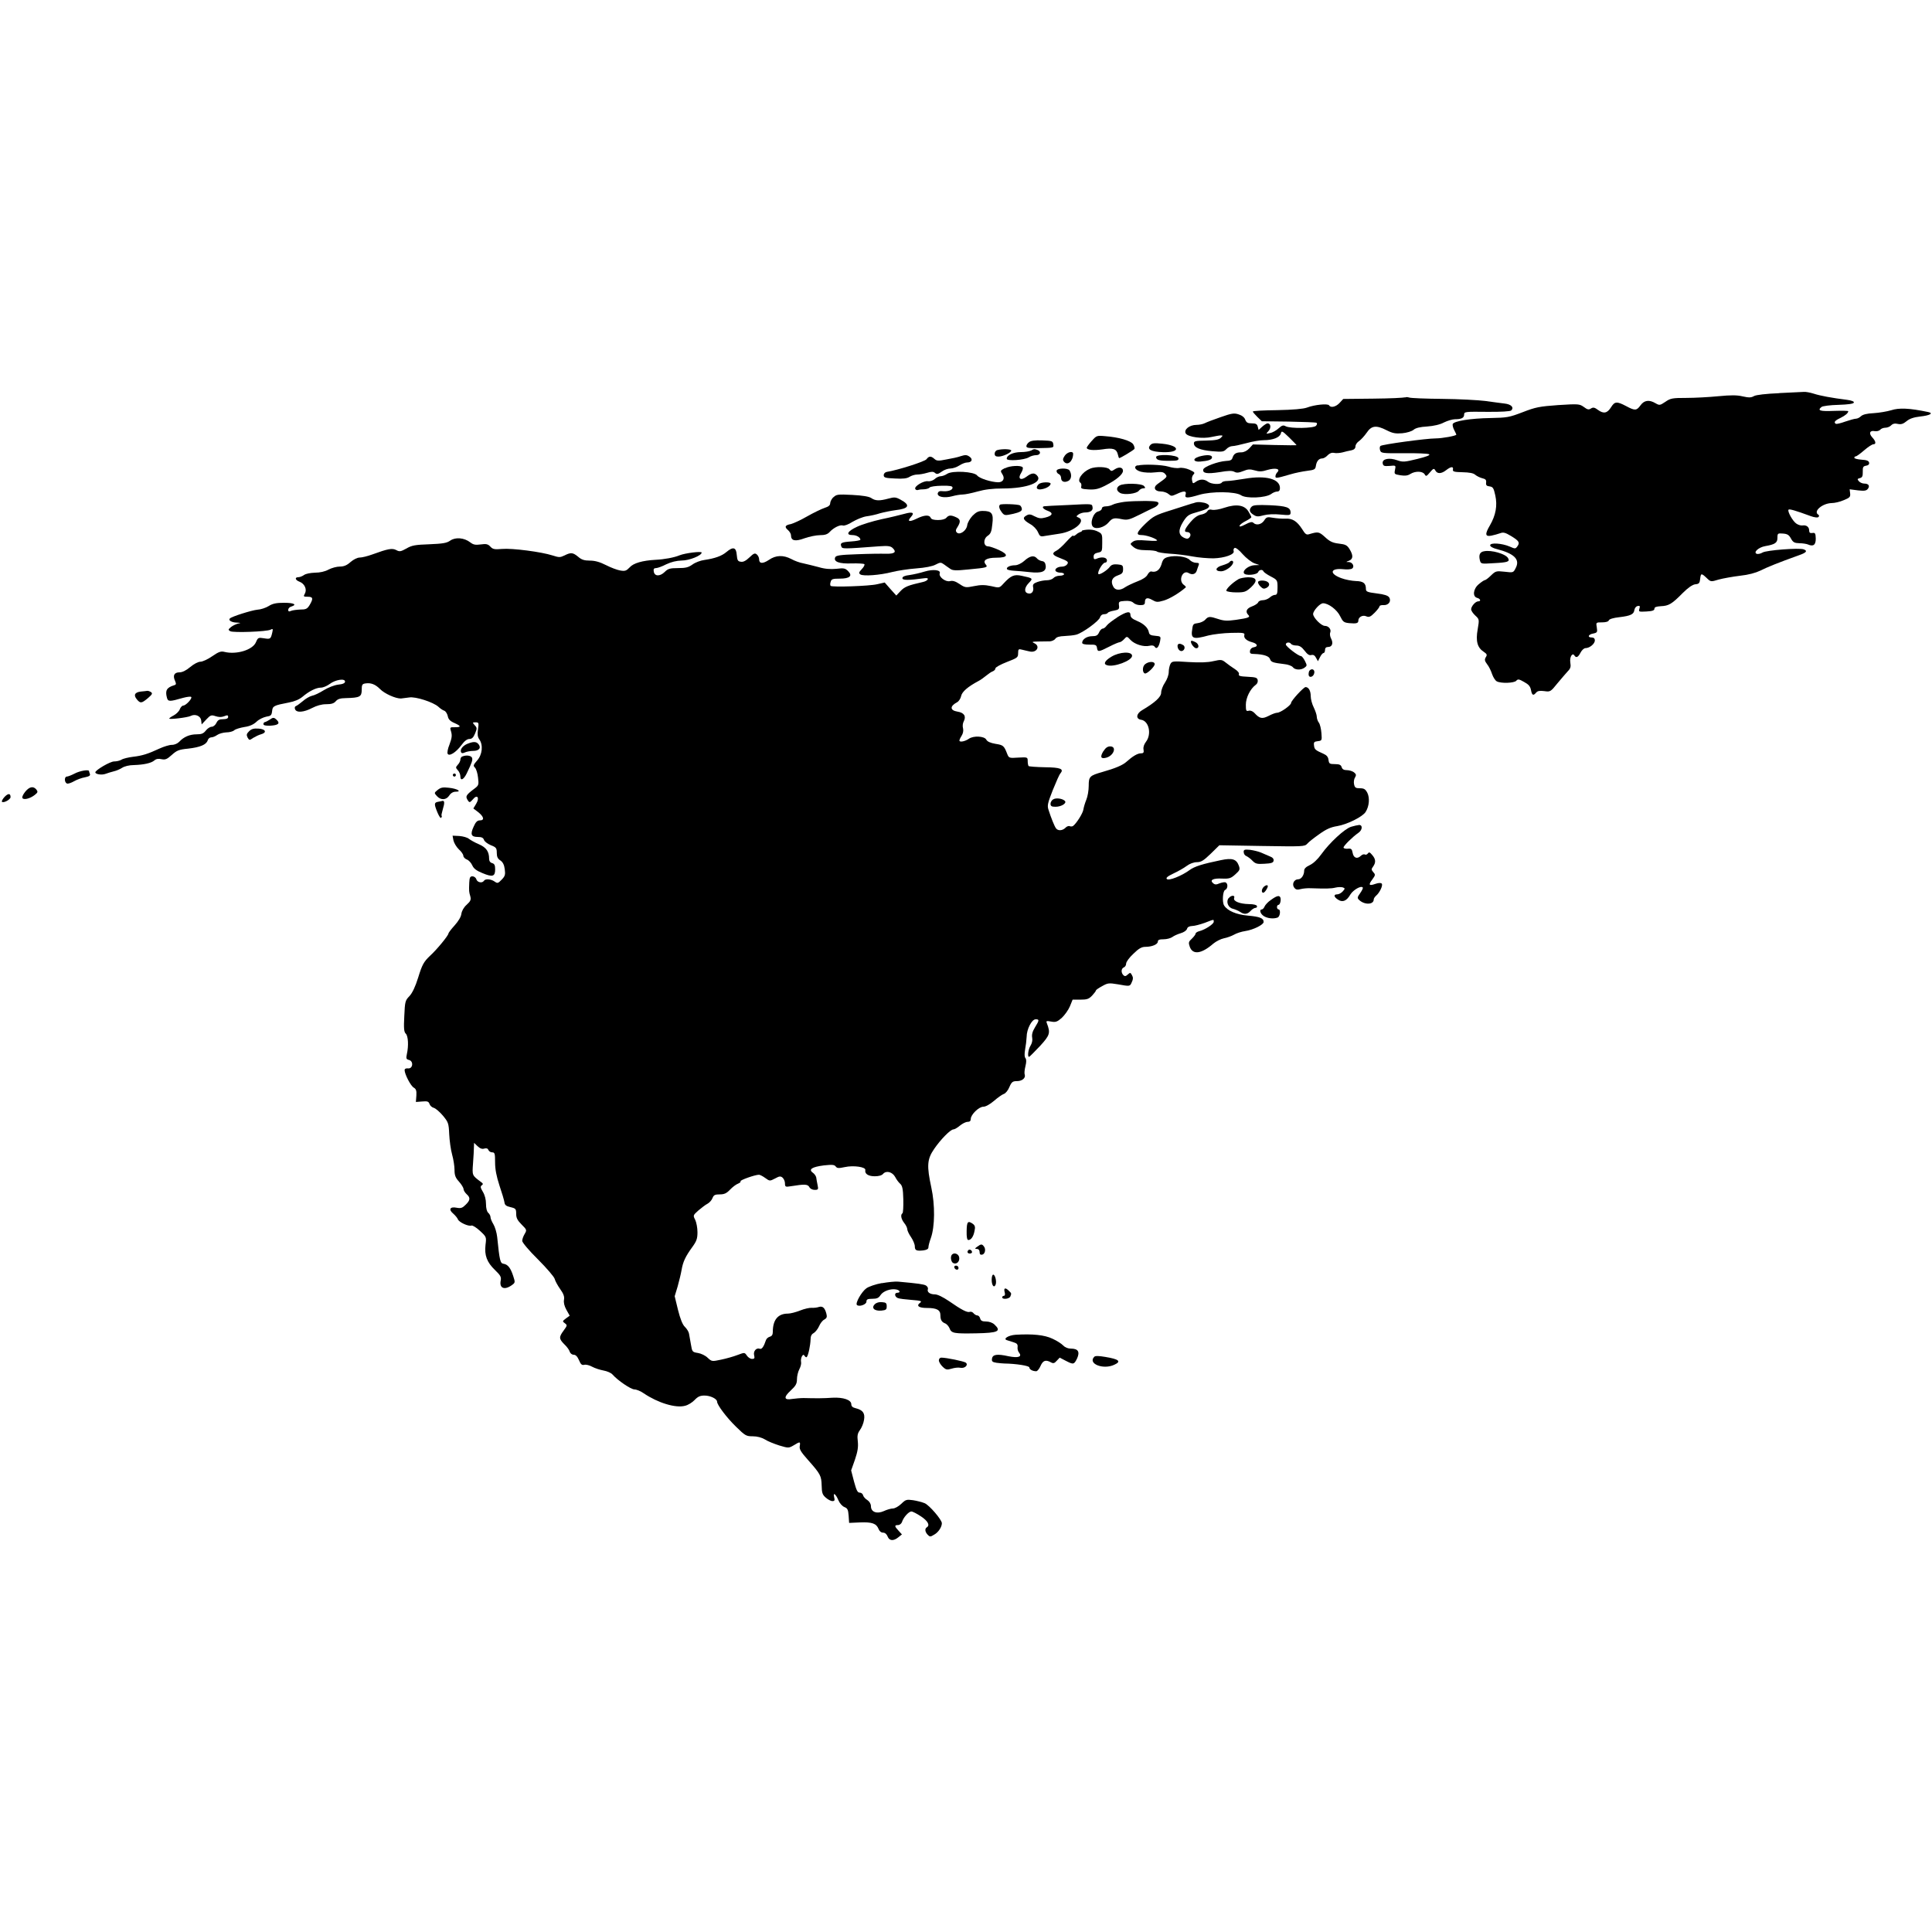 <!-- Generated by IcoMoon.io -->
<svg version="1.1" xmlns="http://www.w3.org/2000/svg" width="24" height="24" viewBox="0 0 24 24">
<path d="M22.106 4.884c-0.169 0.007-0.289 0.021-0.317 0.036-0.036 0.021-0.064 0.021-0.141 0.004-0.071-0.017-0.146-0.017-0.302-0.002-0.112 0.011-0.293 0.021-0.398 0.021-0.172 0-0.197 0.004-0.261 0.049-0.067 0.045-0.073 0.045-0.122 0.017-0.079-0.047-0.141-0.037-0.186 0.026-0.049 0.067-0.068 0.069-0.18 0.009-0.114-0.060-0.141-0.058-0.186 0.015-0.047 0.075-0.092 0.084-0.161 0.034-0.043-0.032-0.060-0.036-0.088-0.019-0.028 0.019-0.045 0.015-0.090-0.019-0.053-0.037-0.064-0.039-0.317-0.023-0.234 0.017-0.281 0.026-0.441 0.088-0.167 0.064-0.193 0.069-0.403 0.073-0.244 0.004-0.452 0.037-0.467 0.075-0.004 0.013 0.004 0.047 0.019 0.075s0.026 0.053 0.026 0.056c0 0.015-0.178 0.047-0.255 0.047-0.118 0-0.669 0.075-0.688 0.094-0.009 0.008-0.011 0.032-0.004 0.053 0.011 0.037 0.024 0.039 0.298 0.037 0.156-0.002 0.296 0.004 0.311 0.013 0.017 0.011-0.032 0.030-0.146 0.058-0.158 0.039-0.18 0.041-0.249 0.017-0.099-0.036-0.189-0.019-0.182 0.036 0.006 0.034 0.017 0.039 0.084 0.034 0.081-0.008 0.081-0.008 0.069 0.049-0.011 0.053-0.008 0.054 0.068 0.067 0.058 0.009 0.092 0.004 0.124-0.017 0.060-0.037 0.15-0.036 0.176 0.004 0.017 0.030 0.023 0.028 0.066-0.023s0.051-0.053 0.067-0.024c0.024 0.045 0.075 0.043 0.135-0.004 0.058-0.045 0.092-0.049 0.084-0.008-0.006 0.026 0.015 0.032 0.118 0.034 0.086 0.002 0.137 0.011 0.159 0.032 0.021 0.017 0.060 0.036 0.088 0.043 0.041 0.009 0.051 0.022 0.047 0.054s0.006 0.043 0.043 0.047c0.041 0.006 0.051 0.019 0.071 0.112 0.028 0.126 0.006 0.246-0.066 0.371-0.066 0.111-0.060 0.144 0.017 0.129 0.032-0.006 0.083-0.021 0.109-0.030 0.039-0.015 0.064-0.009 0.135 0.034 0.099 0.060 0.114 0.082 0.079 0.129-0.023 0.032-0.028 0.032-0.096 0.002-0.096-0.041-0.242-0.051-0.242-0.015 0 0.015 0.036 0.036 0.084 0.047 0.217 0.056 0.289 0.129 0.234 0.234-0.030 0.060-0.030 0.060-0.139 0.047-0.103-0.011-0.111-0.009-0.169 0.047-0.032 0.032-0.067 0.058-0.077 0.058-0.008 0-0.041 0.022-0.073 0.049-0.071 0.058-0.082 0.156-0.021 0.171 0.041 0.011 0.051 0.043 0.013 0.043-0.034 0-0.088 0.062-0.088 0.099 0 0.017 0.023 0.051 0.051 0.077 0.051 0.047 0.051 0.049 0.030 0.173-0.026 0.146-0.004 0.227 0.077 0.279 0.039 0.026 0.043 0.038 0.024 0.066-0.017 0.030-0.015 0.045 0.017 0.088 0.023 0.028 0.049 0.084 0.062 0.124 0.013 0.037 0.039 0.079 0.058 0.088 0.052 0.028 0.217 0.022 0.242-0.008 0.019-0.022 0.034-0.021 0.096 0.015 0.056 0.030 0.077 0.054 0.086 0.099 0.013 0.067 0.028 0.077 0.064 0.034 0.019-0.022 0.045-0.026 0.101-0.019 0.075 0.011 0.079 0.009 0.165-0.098 0.049-0.060 0.109-0.127 0.129-0.15 0.032-0.032 0.039-0.054 0.030-0.107-0.011-0.068 0.026-0.129 0.052-0.086 0.021 0.032 0.045 0.021 0.075-0.037 0.017-0.032 0.043-0.056 0.062-0.056 0.051 0 0.116-0.054 0.116-0.096 0-0.022-0.013-0.036-0.038-0.036-0.058 0-0.045-0.038 0.017-0.049 0.051-0.011 0.054-0.017 0.045-0.075-0.011-0.064-0.011-0.064 0.066-0.064 0.045 0 0.079-0.009 0.084-0.026 0.006-0.015 0.056-0.030 0.128-0.038 0.143-0.017 0.182-0.036 0.189-0.090 0.004-0.024 0.021-0.045 0.039-0.049 0.028-0.006 0.034 0 0.023 0.034-0.011 0.038-0.008 0.039 0.088 0.034 0.073-0.004 0.099-0.013 0.099-0.034s0.023-0.028 0.081-0.032c0.096-0.004 0.135-0.026 0.27-0.163 0.067-0.067 0.122-0.105 0.157-0.109 0.047-0.004 0.054-0.015 0.060-0.067 0.008-0.073 0.015-0.073 0.081-0.011 0.051 0.049 0.051 0.049 0.15 0.019 0.056-0.015 0.174-0.036 0.264-0.047 0.105-0.011 0.195-0.036 0.253-0.064 0.081-0.041 0.223-0.099 0.48-0.191 0.092-0.032 0.109-0.054 0.058-0.073-0.054-0.021-0.465 0.011-0.51 0.039-0.024 0.015-0.058 0.022-0.073 0.017-0.047-0.019 0.024-0.082 0.105-0.096 0.122-0.021 0.152-0.041 0.152-0.103 0-0.056 0.004-0.058 0.069-0.053 0.054 0.004 0.075 0.017 0.099 0.062 0.026 0.047 0.043 0.056 0.105 0.058 0.039 0 0.088 0.008 0.105 0.015 0.068 0.030 0.099 0.006 0.098-0.073-0.002-0.066-0.008-0.075-0.043-0.069-0.028 0.004-0.039-0.004-0.039-0.032 0-0.043-0.034-0.069-0.081-0.062-0.019 0.004-0.054-0.006-0.077-0.022-0.045-0.028-0.116-0.156-0.098-0.174 0.009-0.011 0.082 0.009 0.272 0.079 0.051 0.019 0.090 0.022 0.099 0.013 0.011-0.011 0.011-0.022-0.002-0.030-0.066-0.041 0.051-0.141 0.167-0.144 0.036 0 0.103-0.015 0.15-0.036 0.073-0.030 0.084-0.039 0.079-0.084l-0.006-0.051 0.101 0.013c0.079 0.009 0.105 0.006 0.124-0.017 0.030-0.037 0.011-0.067-0.043-0.067-0.024 0-0.054-0.013-0.068-0.030-0.021-0.024-0.019-0.030 0.013-0.038 0.030-0.007 0.037-0.024 0.036-0.079-0.002-0.058 0.006-0.069 0.041-0.075 0.028-0.004 0.041-0.017 0.038-0.037-0.004-0.024-0.030-0.034-0.096-0.038-0.049-0.004-0.088-0.013-0.088-0.024 0-0.009 0.008-0.017 0.017-0.017 0.011 0 0.058-0.034 0.105-0.075s0.099-0.075 0.114-0.075c0.038 0 0.032-0.038-0.013-0.086-0.047-0.051-0.030-0.090 0.032-0.077 0.024 0.004 0.054-0.004 0.066-0.017 0.011-0.015 0.041-0.026 0.066-0.026 0.023 0 0.056-0.013 0.071-0.030 0.021-0.021 0.047-0.026 0.084-0.017 0.039 0.008 0.066 0 0.107-0.034 0.038-0.032 0.090-0.049 0.167-0.058 0.124-0.013 0.172-0.041 0.101-0.056-0.234-0.049-0.362-0.054-0.459-0.022-0.051 0.015-0.148 0.032-0.216 0.036-0.086 0.004-0.135 0.017-0.158 0.037-0.017 0.017-0.045 0.032-0.064 0.032-0.017 0-0.077 0.017-0.133 0.036-0.056 0.021-0.109 0.032-0.116 0.028-0.030-0.019-0.013-0.041 0.056-0.073 0.064-0.032 0.096-0.060 0.098-0.084 0-0.006-0.081-0.007-0.178-0.004-0.174 0.007-0.21-0.004-0.154-0.049 0.013-0.011 0.109-0.024 0.21-0.026 0.12-0.004 0.188-0.013 0.191-0.028 0.006-0.013-0.024-0.026-0.082-0.034-0.191-0.024-0.337-0.051-0.416-0.077-0.047-0.015-0.101-0.024-0.122-0.022-0.023 0.002-0.161 0.008-0.311 0.015z"></path>
<path d="M17.451 4.935c-0.009 0.007-0.184 0.015-0.39 0.017l-0.375 0.004-0.045 0.049c-0.047 0.051-0.111 0.064-0.131 0.030-0.015-0.024-0.18-0.008-0.274 0.028-0.045 0.017-0.174 0.028-0.371 0.032-0.165 0.002-0.302 0.009-0.302 0.017s0.026 0.037 0.056 0.067l0.056 0.054 0.33 0.004c0.182 0.004 0.339 0.009 0.349 0.015s0.008 0.022-0.006 0.037c-0.026 0.032-0.319 0.037-0.377 0.006-0.030-0.017-0.047-0.011-0.088 0.026-0.026 0.024-0.073 0.053-0.105 0.058-0.054 0.013-0.054 0.013-0.021-0.024 0.036-0.039 0.030-0.096-0.011-0.096-0.011 0-0.041 0.019-0.066 0.041l-0.045 0.041-0.011-0.041c-0.008-0.032-0.024-0.041-0.073-0.041-0.051 0-0.067-0.009-0.082-0.045-0.009-0.028-0.041-0.054-0.081-0.066-0.056-0.019-0.086-0.015-0.225 0.034-0.088 0.030-0.176 0.064-0.197 0.075s-0.067 0.021-0.103 0.021c-0.088 0-0.161 0.060-0.133 0.107 0.028 0.045 0.214 0.069 0.321 0.043 0.043-0.009 0.094-0.019 0.112-0.019 0.030 0 0.030 0.002 0.002 0.030-0.023 0.022-0.069 0.032-0.182 0.034-0.131 0.002-0.152 0.006-0.152 0.034 0 0.053 0.075 0.084 0.227 0.098 0.128 0.011 0.144 0.007 0.176-0.026 0.019-0.021 0.053-0.037 0.073-0.037 0.023 0 0.101-0.017 0.176-0.037 0.073-0.021 0.171-0.037 0.216-0.037 0.114 0 0.199-0.034 0.212-0.083 0.009-0.037 0.017-0.034 0.103 0.049 0.051 0.051 0.092 0.092 0.092 0.096 0 0.002-0.122 0.002-0.272-0.002l-0.27-0.007-0.045 0.049c-0.028 0.030-0.066 0.049-0.099 0.049-0.066 0-0.092 0.017-0.109 0.066-0.008 0.030-0.028 0.039-0.081 0.041-0.099 0.006-0.276 0.071-0.283 0.107-0.009 0.047 0.047 0.056 0.203 0.032 0.107-0.019 0.156-0.019 0.184-0.004s0.054 0.013 0.109-0.009c0.058-0.024 0.084-0.026 0.143-0.009 0.056 0.017 0.090 0.017 0.161-0.006 0.099-0.028 0.163-0.013 0.12 0.030-0.011 0.011-0.023 0.034-0.023 0.049 0 0.028 0.008 0.028 0.187-0.024 0.056-0.017 0.15-0.036 0.206-0.043 0.092-0.011 0.103-0.019 0.109-0.060 0.009-0.060 0.037-0.094 0.079-0.094 0.017 0 0.047-0.017 0.067-0.039 0.023-0.024 0.051-0.036 0.079-0.030 0.026 0.006 0.073 0.002 0.105-0.006 0.032-0.009 0.081-0.021 0.111-0.026 0.034-0.007 0.051-0.024 0.051-0.049 0-0.021 0.021-0.051 0.045-0.066 0.024-0.017 0.067-0.064 0.094-0.103 0.060-0.090 0.118-0.098 0.251-0.030 0.071 0.036 0.107 0.043 0.191 0.036 0.060-0.006 0.118-0.024 0.141-0.043 0.026-0.023 0.081-0.036 0.169-0.041 0.082-0.006 0.161-0.024 0.21-0.051 0.043-0.021 0.105-0.039 0.135-0.039 0.081 0 0.114-0.017 0.114-0.058 0-0.036 0.015-0.037 0.283-0.034 0.176 0.002 0.291-0.006 0.302-0.017 0.038-0.037 0-0.077-0.082-0.086-0.045-0.006-0.152-0.019-0.24-0.032-0.088-0.011-0.328-0.024-0.534-0.026s-0.392-0.009-0.413-0.017c-0.021-0.007-0.045-0.007-0.053 0.002z"></path>
<path d="M13.562 5.477c-0.034 0.038-0.062 0.077-0.062 0.084 0 0.030 0.084 0.037 0.197 0.021 0.128-0.021 0.173-0.006 0.189 0.062 0.006 0.026 0.013 0.047 0.017 0.047 0.015 0 0.18-0.099 0.189-0.114 0.006-0.011-0.002-0.037-0.015-0.058-0.030-0.045-0.178-0.088-0.352-0.101-0.099-0.009-0.105-0.007-0.163 0.060z"></path>
<path d="M12.784 5.492c-0.019 0.013-0.034 0.036-0.034 0.051 0 0.021 0.032 0.026 0.146 0.024 0.201-0.004 0.195-0.002 0.188-0.051-0.006-0.037-0.017-0.041-0.137-0.045-0.088-0.004-0.143 0.004-0.163 0.021z"></path>
<path d="M14.288 5.531c-0.043 0.051 0.011 0.081 0.156 0.086 0.223 0.008 0.219-0.082-0.006-0.105-0.103-0.011-0.128-0.007-0.15 0.019z"></path>
<path d="M12.39 5.591c-0.019 0.004-0.034 0.024-0.034 0.045 0 0.026 0.013 0.036 0.047 0.036 0.056 0 0.159-0.049 0.159-0.075 0-0.019-0.111-0.023-0.172-0.006z"></path>
<path d="M12.806 5.597c-0.015 0.009-0.071 0.019-0.122 0.019-0.096 0-0.178 0.037-0.178 0.083 0 0.032 0.219 0.017 0.276-0.019 0.023-0.015 0.064-0.026 0.090-0.026 0.052 0 0.066-0.045 0.017-0.064-0.039-0.015-0.049-0.013-0.082 0.008z"></path>
<path d="M13.226 5.662c-0.024 0.036-0.026 0.053-0.009 0.073 0.045 0.054 0.112-0.004 0.114-0.097 0-0.041-0.073-0.024-0.105 0.024z"></path>
<path d="M11.925 5.67c-0.026 0.009-0.101 0.026-0.167 0.037-0.101 0.021-0.122 0.019-0.15-0.006-0.043-0.039-0.069-0.037-0.099 0.004-0.021 0.028-0.354 0.135-0.493 0.157-0.022 0.004-0.038 0.021-0.038 0.041 0 0.030 0.019 0.036 0.139 0.041 0.101 0.006 0.15 0 0.182-0.021 0.024-0.015 0.066-0.028 0.094-0.028s0.082-0.009 0.122-0.021c0.056-0.017 0.079-0.017 0.099 0 0.024 0.021 0.039 0.017 0.084-0.015 0.030-0.023 0.079-0.039 0.109-0.039 0.028 0 0.079-0.017 0.109-0.037 0.032-0.021 0.075-0.038 0.098-0.038 0.056 0 0.075-0.037 0.034-0.069-0.039-0.028-0.054-0.028-0.122-0.007z"></path>
<path d="M14.362 5.679c0 0.036 0.043 0.047 0.174 0.045 0.090 0 0.107-0.006 0.103-0.032-0.008-0.043-0.278-0.056-0.278-0.013z"></path>
<path d="M14.891 5.674c-0.081 0.024-0.067 0.066 0.017 0.060 0.105-0.009 0.148-0.024 0.148-0.053 0-0.032-0.067-0.036-0.165-0.008z"></path>
<path d="M14.134 5.779c-0.058 0.015-0.036 0.060 0.039 0.081 0.041 0.011 0.12 0.015 0.174 0.008 0.082-0.009 0.105-0.006 0.128 0.021 0.028 0.034 0.030 0.034-0.096 0.124-0.058 0.041-0.036 0.092 0.041 0.092 0.034 0 0.077 0.015 0.096 0.032 0.032 0.028 0.039 0.028 0.101 0 0.090-0.043 0.126-0.041 0.111 0.006s0.019 0.049 0.169 0.004c0.152-0.045 0.45-0.043 0.521 0.006 0.066 0.043 0.302 0.032 0.371-0.015 0.024-0.019 0.058-0.032 0.077-0.032 0.023 0 0.034-0.015 0.034-0.043 0-0.114-0.174-0.161-0.437-0.116-0.090 0.015-0.188 0.028-0.217 0.028-0.032 0-0.062 0.008-0.068 0.019-0.017 0.028-0.129 0.022-0.171-0.009-0.047-0.036-0.101-0.036-0.152 0-0.036 0.026-0.039 0.024-0.047-0.019-0.006-0.024 0.002-0.056 0.017-0.071 0.023-0.023 0.015-0.030-0.049-0.060-0.043-0.019-0.097-0.028-0.126-0.022s-0.090-0.002-0.137-0.017c-0.081-0.024-0.309-0.032-0.381-0.013z"></path>
<path d="M12.484 5.814c-0.060 0.032-0.060 0.034-0.030 0.081 0.032 0.051 0.006 0.096-0.054 0.096-0.090-0.002-0.234-0.049-0.261-0.084-0.036-0.049-0.307-0.064-0.373-0.021-0.024 0.017-0.062 0.030-0.081 0.030s-0.054 0.015-0.075 0.036c-0.023 0.019-0.060 0.030-0.082 0.026-0.053-0.009-0.171 0.062-0.159 0.094 0.004 0.013 0.021 0.019 0.034 0.015 0.015-0.006 0.051-0.009 0.079-0.009 0.028-0.002 0.058-0.011 0.066-0.022s0.075-0.021 0.15-0.022c0.105-0.002 0.135 0.004 0.135 0.024 0 0.032-0.062 0.051-0.131 0.043-0.030-0.004-0.047 0.006-0.053 0.026-0.009 0.045 0.079 0.064 0.178 0.038 0.045-0.013 0.105-0.022 0.133-0.022s0.111-0.017 0.182-0.037c0.092-0.026 0.188-0.038 0.315-0.038 0.306 0 0.508-0.079 0.422-0.165-0.032-0.032-0.066-0.028-0.128 0.019-0.073 0.054-0.112 0.024-0.066-0.047 0.017-0.028 0.026-0.058 0.019-0.069-0.017-0.028-0.161-0.022-0.219 0.011z"></path>
<path d="M13.539 5.824c-0.096 0.038-0.167 0.144-0.116 0.174 0.009 0.006 0.013 0.026 0.009 0.045-0.008 0.026 0.006 0.032 0.094 0.037 0.082 0.004 0.124-0.006 0.214-0.053 0.126-0.064 0.21-0.135 0.21-0.178s-0.047-0.054-0.099-0.021c-0.041 0.028-0.049 0.028-0.069 0.002-0.026-0.032-0.169-0.038-0.242-0.008z"></path>
<path d="M13.125 5.85c0 0.017 0.013 0.034 0.028 0.039 0.015 0.007 0.028 0.028 0.028 0.047 0 0.047 0.041 0.064 0.092 0.037 0.038-0.021 0.043-0.081 0.013-0.129-0.021-0.034-0.161-0.030-0.161 0.006z"></path>
<path d="M12.904 6.013c-0.045 0.045-0.026 0.077 0.038 0.064 0.062-0.011 0.109-0.043 0.109-0.069 0-0.024-0.12-0.021-0.146 0.006z"></path>
<path d="M13.909 6.030c-0.045 0.026-0.043 0.067 0.006 0.094 0.054 0.028 0.206 0.009 0.232-0.028 0.013-0.017 0.037-0.030 0.056-0.030 0.026 0 0.028-0.006 0.009-0.028-0.028-0.034-0.251-0.039-0.304-0.007z"></path>
<path d="M10.352 6.176c-0.021 0.021-0.039 0.056-0.039 0.075 0 0.026-0.021 0.043-0.069 0.058-0.039 0.013-0.137 0.060-0.216 0.105-0.081 0.047-0.172 0.088-0.202 0.096-0.075 0.013-0.084 0.036-0.037 0.075 0.021 0.019 0.037 0.047 0.037 0.064 0 0.069 0.051 0.081 0.167 0.038 0.060-0.021 0.146-0.039 0.193-0.039 0.062 0 0.094-0.011 0.12-0.039 0.049-0.054 0.131-0.094 0.165-0.081 0.017 0.006 0.069-0.013 0.118-0.045 0.051-0.030 0.128-0.062 0.174-0.069 0.047-0.006 0.122-0.022 0.169-0.038 0.047-0.013 0.131-0.030 0.188-0.038 0.172-0.019 0.195-0.062 0.067-0.131-0.058-0.032-0.077-0.034-0.152-0.013-0.112 0.030-0.161 0.028-0.212-0.007-0.028-0.019-0.105-0.032-0.236-0.039-0.18-0.009-0.197-0.007-0.234 0.030z"></path>
<path d="M13.969 6.234c-0.058 0.008-0.122 0.022-0.144 0.034-0.023 0.013-0.062 0.022-0.088 0.022-0.030 0-0.049 0.011-0.049 0.026s-0.021 0.032-0.047 0.038c-0.062 0.015-0.105 0.148-0.064 0.189 0.037 0.038 0.144 0.008 0.195-0.054 0.045-0.054 0.069-0.060 0.167-0.039 0.066 0.013 0.092 0.006 0.216-0.056 0.079-0.039 0.163-0.081 0.189-0.092 0.026-0.013 0.047-0.034 0.047-0.049 0-0.022-0.032-0.028-0.159-0.030-0.088 0-0.206 0.004-0.262 0.011z"></path>
<path d="M14.813 6.253c-0.026 0.007-0.144 0.047-0.263 0.084-0.199 0.062-0.223 0.075-0.324 0.171-0.109 0.107-0.12 0.139-0.043 0.139 0.053 0 0.163 0.036 0.189 0.062 0.013 0.011-0.030 0.013-0.122 0.006-0.109-0.009-0.15-0.006-0.178 0.015-0.036 0.026-0.036 0.028 0.009 0.066 0.036 0.028 0.073 0.038 0.161 0.039 0.062 0 0.12 0.007 0.131 0.017 0.009 0.009 0.081 0.021 0.157 0.026 0.077 0.004 0.204 0.019 0.281 0.034s0.195 0.024 0.263 0.024c0.139-0.004 0.266-0.049 0.251-0.090-0.006-0.015 0-0.032 0.011-0.039 0.013-0.008 0.054 0.022 0.101 0.077 0.043 0.049 0.109 0.099 0.144 0.113l0.064 0.022-0.058 0.002c-0.071 0.002-0.15 0.060-0.135 0.098 0.013 0.036 0.163 0.024 0.178-0.013 0.011-0.030 0.056-0.036 0.066-0.007 0.004 0.009 0.043 0.038 0.090 0.062 0.082 0.043 0.084 0.047 0.084 0.137 0 0.073-0.006 0.092-0.032 0.092-0.017 0-0.047 0.015-0.066 0.034-0.021 0.017-0.058 0.032-0.084 0.032s-0.053 0.011-0.058 0.026c-0.006 0.015-0.041 0.038-0.077 0.051-0.068 0.024-0.086 0.066-0.047 0.105 0.030 0.030 0.004 0.039-0.152 0.062-0.109 0.015-0.15 0.013-0.217-0.009-0.109-0.036-0.126-0.036-0.165 0.007-0.019 0.021-0.060 0.039-0.094 0.043-0.051 0.006-0.060 0.013-0.067 0.071-0.021 0.124 0.008 0.135 0.201 0.082 0.060-0.015 0.188-0.030 0.281-0.032 0.152-0.004 0.172 0 0.165 0.026-0.011 0.036 0.024 0.071 0.096 0.090 0.066 0.017 0.079 0.053 0.023 0.062-0.026 0.004-0.045 0.021-0.049 0.045-0.004 0.032 0.006 0.039 0.056 0.039 0.111 0.004 0.182 0.026 0.193 0.064 0.013 0.038 0.037 0.045 0.178 0.062 0.045 0.004 0.092 0.022 0.105 0.038 0.026 0.036 0.101 0.039 0.146 0.006 0.032-0.024 0.032-0.028 0.004-0.084-0.017-0.034-0.039-0.060-0.049-0.060-0.032 0-0.188-0.12-0.188-0.144 0-0.028 0.049-0.034 0.066-0.006 0.006 0.009 0.036 0.019 0.064 0.019 0.039 0 0.067 0.017 0.103 0.064 0.034 0.045 0.058 0.062 0.084 0.054 0.024-0.006 0.043 0.004 0.058 0.034l0.024 0.043 0.026-0.051c0.013-0.028 0.034-0.051 0.043-0.051 0.011 0 0.019-0.017 0.019-0.038 0-0.024 0.013-0.037 0.038-0.037 0.051 0 0.067-0.047 0.038-0.103-0.013-0.024-0.019-0.058-0.011-0.077 0.015-0.039-0.021-0.082-0.067-0.082-0.045 0-0.146-0.103-0.146-0.148 0.002-0.041 0.084-0.133 0.124-0.133 0.067 0 0.174 0.081 0.212 0.161 0.034 0.069 0.045 0.079 0.112 0.086 0.090 0.008 0.114 0.002 0.114-0.032 0-0.043 0.053-0.073 0.098-0.053 0.034 0.015 0.053 0.007 0.103-0.043 0.034-0.034 0.062-0.071 0.062-0.081s0.023-0.017 0.049-0.015c0.062 0.004 0.101-0.047 0.071-0.096-0.015-0.022-0.060-0.038-0.154-0.049-0.118-0.015-0.135-0.022-0.135-0.056 0-0.071-0.032-0.096-0.126-0.098-0.049-0.002-0.131-0.017-0.18-0.036-0.154-0.056-0.137-0.127 0.023-0.111 0.049 0.006 0.098 0.002 0.111-0.008 0.034-0.022 0.008-0.079-0.041-0.081-0.039 0-0.039 0 0.004-0.017 0.051-0.021 0.053-0.066 0.006-0.143-0.030-0.049-0.051-0.060-0.133-0.069-0.077-0.009-0.113-0.026-0.172-0.081-0.075-0.068-0.086-0.069-0.197-0.036-0.034 0.011-0.049 0-0.088-0.064-0.064-0.099-0.122-0.135-0.21-0.129-0.041 0.002-0.109-0.004-0.152-0.011-0.071-0.013-0.081-0.009-0.109 0.034-0.034 0.051-0.099 0.064-0.135 0.028-0.015-0.015-0.043-0.009-0.099 0.021-0.053 0.028-0.077 0.032-0.071 0.015 0.004-0.013 0.039-0.039 0.077-0.058s0.069-0.041 0.069-0.047c0-0.007-0.017-0.039-0.036-0.071-0.049-0.081-0.15-0.096-0.298-0.047-0.060 0.021-0.129 0.032-0.154 0.026-0.028-0.008-0.047-0.002-0.060 0.019-0.008 0.017-0.045 0.036-0.079 0.041-0.043 0.009-0.084 0.039-0.131 0.094-0.073 0.088-0.084 0.122-0.041 0.122 0.039 0 0.056 0.036 0.030 0.066-0.017 0.021-0.032 0.021-0.067 0.006-0.071-0.034-0.075-0.096-0.013-0.197 0.047-0.075 0.069-0.092 0.148-0.114 0.143-0.041 0.176-0.056 0.176-0.086 0-0.013-0.026-0.030-0.058-0.038-0.071-0.013-0.088-0.013-0.148 0.008z"></path>
<path d="M12.422 6.27c-0.019 0.017-0.008 0.054 0.024 0.096 0.032 0.039 0.038 0.039 0.141 0.017 0.079-0.019 0.107-0.034 0.107-0.058 0-0.017-0.011-0.038-0.023-0.047-0.026-0.015-0.236-0.022-0.249-0.008z"></path>
<path d="M13.256 6.274c-0.15 0.006-0.278 0.013-0.285 0.015-0.036 0.006-0.009 0.037 0.043 0.056 0.075 0.026 0.062 0.062-0.028 0.084-0.056 0.015-0.082 0.011-0.133-0.015-0.049-0.026-0.069-0.030-0.101-0.011-0.054 0.028-0.043 0.056 0.045 0.107 0.041 0.022 0.082 0.066 0.096 0.099 0.024 0.054 0.032 0.060 0.086 0.049 0.034-0.006 0.114-0.017 0.18-0.028 0.186-0.026 0.341-0.161 0.236-0.202-0.028-0.011-0.028-0.015 0.004-0.038 0.019-0.013 0.054-0.024 0.081-0.024 0.066 0 0.101-0.026 0.092-0.066-0.008-0.043 0.006-0.043-0.315-0.026z"></path>
<path d="M15.549 6.293c-0.036 0.038-0.030 0.069 0.021 0.101 0.039 0.026 0.058 0.026 0.128 0.007 0.049-0.013 0.131-0.017 0.208-0.009 0.114 0.011 0.126 0.009 0.126-0.024 0-0.066-0.051-0.082-0.259-0.092-0.148-0.006-0.206-0.002-0.223 0.017z"></path>
<path d="M12.081 6.407c-0.032 0.034-0.062 0.086-0.066 0.118-0.008 0.068-0.094 0.126-0.129 0.090-0.017-0.017-0.015-0.034 0.009-0.069 0.041-0.066 0.037-0.096-0.017-0.12-0.064-0.030-0.094-0.028-0.122 0.006-0.015 0.017-0.054 0.028-0.103 0.028-0.054 0-0.084-0.009-0.092-0.028-0.015-0.039-0.079-0.036-0.174 0.011-0.092 0.045-0.122 0.036-0.071-0.021 0.049-0.054 0.021-0.068-0.081-0.039-0.049 0.013-0.176 0.045-0.285 0.067-0.109 0.024-0.246 0.066-0.304 0.094-0.118 0.054-0.144 0.103-0.056 0.103 0.049 0 0.098 0.028 0.098 0.058 0 0.007-0.051 0.017-0.113 0.021-0.124 0.009-0.141 0.019-0.124 0.062 0.011 0.032 0.021 0.032 0.473-0.002 0.109-0.008 0.141-0.002 0.165 0.022 0.053 0.051 0.024 0.073-0.084 0.071-0.056-0.002-0.217 0-0.36 0.006-0.21 0.007-0.262 0.015-0.27 0.039-0.023 0.054 0.051 0.081 0.204 0.075 0.079-0.002 0.15 0.002 0.158 0.009s-0.006 0.036-0.032 0.062c-0.037 0.039-0.039 0.051-0.017 0.066 0.038 0.024 0.242 0.009 0.394-0.030 0.067-0.017 0.203-0.038 0.3-0.045 0.109-0.008 0.202-0.026 0.24-0.047 0.058-0.030 0.066-0.030 0.103-0.004 0.022 0.017 0.058 0.041 0.079 0.056 0.030 0.022 0.071 0.024 0.225 0.008 0.234-0.022 0.246-0.026 0.216-0.062-0.043-0.051 0.009-0.084 0.131-0.084 0.148 0 0.159-0.038 0.032-0.096-0.053-0.024-0.113-0.045-0.133-0.045-0.060 0-0.064-0.092-0.006-0.131 0.037-0.024 0.049-0.051 0.058-0.144 0.017-0.135-0.006-0.165-0.12-0.165-0.053 0-0.081 0.015-0.126 0.060z"></path>
<path d="M13.434 6.604c-0.021 0.006-0.053 0.022-0.069 0.039-0.019 0.015-0.034 0.021-0.034 0.011s-0.037 0.024-0.084 0.075c-0.045 0.051-0.101 0.101-0.124 0.112-0.060 0.030-0.051 0.054 0.032 0.086 0.111 0.043 0.126 0.054 0.099 0.086-0.011 0.015-0.039 0.026-0.062 0.026-0.052 0-0.094 0.028-0.079 0.054 0.008 0.011 0.034 0.021 0.060 0.021 0.024 0 0.045 0.007 0.045 0.019 0 0.009-0.024 0.019-0.054 0.019s-0.064 0.013-0.077 0.028c-0.013 0.015-0.049 0.028-0.081 0.028s-0.084 0.009-0.12 0.022c-0.047 0.017-0.058 0.030-0.053 0.060 0.013 0.053-0.015 0.092-0.058 0.082-0.054-0.009-0.054-0.069 0.004-0.129 0.056-0.058 0.056-0.060-0.086-0.090-0.094-0.021-0.135-0.004-0.227 0.096-0.051 0.056-0.051 0.056-0.154 0.032-0.081-0.017-0.129-0.017-0.212 0-0.103 0.021-0.113 0.019-0.18-0.026-0.051-0.034-0.084-0.045-0.12-0.036-0.054 0.013-0.143-0.054-0.126-0.098 0.015-0.041-0.081-0.053-0.188-0.021-0.054 0.017-0.137 0.036-0.186 0.043-0.062 0.007-0.090 0.021-0.090 0.039 0 0.028 0.071 0.028 0.281 0 0.062-0.008 0.036 0.036-0.032 0.049-0.174 0.039-0.223 0.058-0.272 0.111l-0.053 0.056-0.073-0.081-0.071-0.081-0.092 0.021c-0.098 0.024-0.561 0.039-0.579 0.021-0.008-0.007-0.008-0.030 0-0.051 0.009-0.034 0.026-0.039 0.111-0.039 0.126 0 0.165-0.034 0.105-0.094-0.036-0.036-0.054-0.039-0.146-0.028-0.073 0.007-0.143 0.002-0.219-0.021-0.062-0.017-0.148-0.037-0.191-0.047-0.043-0.007-0.111-0.032-0.15-0.054-0.098-0.051-0.191-0.049-0.277 0.011-0.077 0.051-0.122 0.049-0.122-0.007 0-0.021-0.013-0.047-0.028-0.060-0.024-0.021-0.039-0.015-0.092 0.036-0.043 0.041-0.077 0.060-0.107 0.054-0.038-0.004-0.045-0.019-0.051-0.086-0.007-0.094-0.045-0.105-0.129-0.034-0.058 0.049-0.143 0.079-0.272 0.098-0.049 0.006-0.116 0.032-0.148 0.056-0.051 0.036-0.084 0.045-0.18 0.045-0.103 0-0.126 0.008-0.167 0.049-0.060 0.058-0.127 0.054-0.135-0.008-0.006-0.030 0.004-0.041 0.028-0.041 0.019 0 0.077-0.021 0.127-0.047 0.064-0.030 0.126-0.045 0.193-0.047 0.094 0 0.247-0.062 0.247-0.099 0-0.019-0.204 0.006-0.274 0.034-0.067 0.028-0.191 0.051-0.298 0.056-0.163 0.009-0.276 0.041-0.322 0.094-0.041 0.043-0.058 0.049-0.116 0.039-0.038-0.006-0.118-0.036-0.178-0.067-0.077-0.039-0.137-0.056-0.201-0.056-0.068 0-0.103-0.011-0.144-0.047-0.066-0.054-0.090-0.058-0.171-0.017-0.054 0.026-0.067 0.026-0.148 0-0.139-0.045-0.503-0.092-0.626-0.081-0.096 0.008-0.116 0.004-0.146-0.028s-0.051-0.038-0.12-0.028c-0.067 0.009-0.092 0.004-0.131-0.026-0.075-0.058-0.184-0.067-0.249-0.021-0.043 0.030-0.090 0.038-0.259 0.045-0.174 0.006-0.218 0.013-0.285 0.053-0.071 0.039-0.086 0.041-0.126 0.019-0.051-0.026-0.101-0.017-0.296 0.054-0.060 0.022-0.129 0.039-0.158 0.039s-0.077 0.024-0.114 0.056c-0.045 0.041-0.083 0.056-0.133 0.056-0.039 0-0.101 0.017-0.141 0.038-0.043 0.024-0.107 0.038-0.167 0.038-0.058 0.002-0.114 0.013-0.135 0.028s-0.053 0.028-0.071 0.028c-0.049 0-0.041 0.036 0.013 0.056 0.064 0.024 0.096 0.096 0.067 0.148-0.021 0.036-0.017 0.039 0.036 0.039 0.066 0 0.071 0.022 0.023 0.103-0.030 0.049-0.047 0.056-0.118 0.056-0.045 0.002-0.098 0.009-0.114 0.017-0.024 0.011-0.034 0.007-0.034-0.013 0-0.017 0.017-0.036 0.038-0.041 0.077-0.024 0.034-0.047-0.088-0.047-0.097 0-0.143 0.009-0.193 0.041-0.036 0.022-0.099 0.043-0.141 0.045-0.066 0.006-0.317 0.084-0.341 0.109-0.022 0.022 0.021 0.049 0.084 0.051 0.051 0.002 0.058 0.006 0.022 0.011-0.024 0.006-0.066 0.024-0.090 0.043-0.038 0.032-0.039 0.036-0.011 0.053 0.038 0.021 0.454 0.006 0.501-0.019 0.028-0.015 0.032-0.011 0.021 0.036-0.019 0.081-0.024 0.084-0.103 0.071-0.069-0.011-0.075-0.009-0.099 0.047-0.039 0.098-0.244 0.159-0.392 0.122-0.043-0.011-0.071-0.002-0.152 0.054-0.054 0.038-0.12 0.068-0.146 0.068-0.028 0-0.082 0.028-0.127 0.066-0.051 0.043-0.098 0.066-0.133 0.066-0.066 0-0.086 0.039-0.056 0.105 0.017 0.039 0.015 0.049-0.013 0.056-0.090 0.028-0.111 0.064-0.088 0.152 0.013 0.053 0.032 0.053 0.201 0.004 0.049-0.013 0.096-0.019 0.101-0.011 0.017 0.017-0.066 0.107-0.099 0.107-0.013 0-0.034 0.021-0.043 0.047-0.009 0.024-0.043 0.058-0.075 0.075-0.030 0.015-0.056 0.034-0.056 0.039 0 0.015 0.229-0.013 0.266-0.032 0.056-0.030 0.124 0 0.131 0.054l0.006 0.051 0.058-0.062c0.051-0.054 0.062-0.058 0.113-0.041 0.039 0.013 0.073 0.015 0.107 0.002 0.041-0.017 0.051-0.015 0.051 0.008 0 0.019-0.021 0.028-0.062 0.028-0.049 0-0.067 0.011-0.084 0.047-0.013 0.026-0.038 0.047-0.058 0.047s-0.053 0.021-0.073 0.047c-0.030 0.038-0.054 0.047-0.114 0.047-0.086 0-0.161 0.032-0.216 0.092-0.021 0.022-0.058 0.039-0.092 0.039-0.032 0-0.099 0.021-0.152 0.045-0.146 0.068-0.217 0.090-0.33 0.103-0.056 0.007-0.122 0.022-0.144 0.036s-0.064 0.022-0.092 0.022c-0.049 0-0.231 0.107-0.233 0.135 0 0.024 0.079 0.037 0.127 0.019 0.028-0.011 0.075-0.024 0.105-0.032 0.028-0.006 0.075-0.026 0.101-0.043 0.028-0.019 0.090-0.034 0.144-0.034 0.126-0.004 0.218-0.024 0.257-0.058 0.021-0.019 0.051-0.024 0.088-0.015 0.047 0.009 0.067 0.002 0.127-0.052 0.062-0.056 0.088-0.068 0.203-0.079 0.15-0.017 0.227-0.049 0.244-0.103 0.006-0.021 0.026-0.037 0.043-0.037 0.019 0 0.052-0.013 0.075-0.030 0.024-0.017 0.075-0.030 0.112-0.032 0.038 0 0.083-0.011 0.099-0.026s0.075-0.032 0.128-0.041c0.066-0.009 0.114-0.032 0.15-0.066 0.028-0.028 0.083-0.054 0.12-0.062 0.058-0.009 0.067-0.017 0.073-0.069 0.006-0.064 0.021-0.071 0.208-0.107 0.071-0.013 0.129-0.038 0.169-0.071 0.081-0.069 0.169-0.114 0.229-0.114 0.028 0 0.077-0.021 0.109-0.045 0.071-0.054 0.191-0.073 0.191-0.030 0 0.019-0.026 0.032-0.086 0.038-0.049 0.006-0.124 0.036-0.178 0.069-0.051 0.032-0.116 0.064-0.146 0.069-0.032 0.008-0.083 0.038-0.116 0.068-0.034 0.028-0.071 0.056-0.084 0.060s-0.019 0.021-0.011 0.039c0.017 0.047 0.109 0.039 0.212-0.015 0.058-0.030 0.118-0.047 0.174-0.047 0.064 0 0.096-0.009 0.12-0.037s0.056-0.038 0.129-0.039c0.169-0.004 0.193-0.017 0.193-0.101 0-0.064 0.006-0.075 0.045-0.081 0.069-0.011 0.124 0.011 0.182 0.069 0.056 0.058 0.195 0.12 0.261 0.118 0.021-0.002 0.067-0.008 0.103-0.013 0.077-0.013 0.298 0.058 0.362 0.116 0.022 0.021 0.054 0.043 0.073 0.049 0.017 0.006 0.036 0.036 0.043 0.066 0.007 0.041 0.030 0.064 0.086 0.088 0.083 0.037 0.083 0.052-0.004 0.051-0.051-0.002-0.056 0.004-0.045 0.039 0.019 0.060 0.017 0.088-0.017 0.18-0.019 0.045-0.028 0.094-0.022 0.109 0.017 0.039 0.103-0.013 0.171-0.105 0.037-0.051 0.071-0.077 0.099-0.077 0.032 0 0.051-0.019 0.071-0.068 0.026-0.062 0.026-0.071-0.004-0.103-0.030-0.034-0.030-0.036 0.011-0.036 0.039 0 0.041 0.006 0.030 0.084-0.009 0.062-0.006 0.096 0.015 0.126 0.051 0.071 0.039 0.191-0.026 0.264-0.049 0.056-0.051 0.066-0.026 0.090 0.015 0.017 0.032 0.071 0.037 0.122 0.011 0.088 0.008 0.098-0.041 0.135-0.112 0.084-0.12 0.098-0.082 0.154 0.017 0.024 0.024 0.021 0.058-0.017 0.054-0.068 0.088-0.024 0.043 0.052l-0.036 0.060 0.062 0.047c0.069 0.056 0.079 0.101 0.019 0.101-0.032 0-0.053 0.021-0.077 0.077-0.045 0.096-0.032 0.129 0.051 0.129 0.047 0 0.067 0.009 0.077 0.036 0.006 0.021 0.045 0.049 0.084 0.066 0.067 0.026 0.075 0.036 0.075 0.096 0 0.047 0.011 0.073 0.045 0.094 0.030 0.021 0.047 0.053 0.054 0.109 0.009 0.067 0.004 0.086-0.038 0.129-0.045 0.047-0.053 0.049-0.088 0.024-0.045-0.032-0.116-0.038-0.133-0.009-0.021 0.032-0.081 0.021-0.094-0.019-0.006-0.021-0.028-0.037-0.049-0.037-0.028 0-0.036 0.015-0.039 0.079-0.004 0.107-0.004 0.111 0.013 0.169 0.011 0.043 0.004 0.060-0.045 0.105-0.036 0.032-0.060 0.075-0.066 0.113-0.004 0.037-0.036 0.090-0.084 0.144-0.041 0.045-0.077 0.092-0.077 0.101 0 0.024-0.143 0.199-0.229 0.277-0.077 0.073-0.098 0.111-0.146 0.268-0.036 0.116-0.073 0.193-0.109 0.232-0.053 0.054-0.056 0.069-0.064 0.249-0.008 0.152-0.004 0.197 0.019 0.218 0.030 0.030 0.036 0.152 0.013 0.253-0.011 0.054-0.009 0.064 0.026 0.073 0.060 0.015 0.049 0.111-0.011 0.105-0.026-0.004-0.043 0.006-0.043 0.021 0 0.051 0.077 0.199 0.114 0.218 0.028 0.017 0.036 0.037 0.032 0.099l-0.006 0.079 0.079-0.006c0.064-0.006 0.079 0 0.090 0.030 0.006 0.021 0.030 0.043 0.053 0.049s0.073 0.049 0.113 0.096c0.067 0.081 0.073 0.094 0.079 0.231 0.004 0.079 0.019 0.193 0.036 0.253s0.030 0.146 0.030 0.191c0 0.066 0.011 0.097 0.056 0.146 0.032 0.036 0.056 0.077 0.056 0.092s0.017 0.043 0.037 0.062c0.051 0.045 0.047 0.077-0.011 0.133-0.039 0.039-0.058 0.047-0.111 0.037-0.083-0.017-0.105 0.021-0.043 0.073 0.024 0.021 0.051 0.053 0.058 0.071 0.013 0.036 0.133 0.092 0.169 0.077 0.013-0.004 0.060 0.024 0.105 0.066 0.081 0.075 0.081 0.077 0.069 0.174-0.015 0.131 0.017 0.216 0.118 0.313 0.068 0.066 0.079 0.086 0.071 0.129-0.021 0.099 0.049 0.126 0.144 0.054 0.036-0.026 0.036-0.034 0.011-0.109-0.032-0.099-0.066-0.144-0.12-0.152-0.041-0.006-0.049-0.036-0.079-0.332-0.006-0.056-0.028-0.128-0.047-0.159s-0.036-0.071-0.036-0.088c0-0.017-0.013-0.041-0.028-0.054-0.017-0.015-0.028-0.056-0.028-0.111s-0.015-0.111-0.039-0.15c-0.030-0.051-0.034-0.067-0.013-0.081 0.019-0.013 0.017-0.023-0.013-0.043-0.109-0.082-0.107-0.077-0.096-0.231 0.006-0.079 0.011-0.169 0.011-0.199l0.002-0.054 0.043 0.041c0.032 0.030 0.058 0.039 0.084 0.030 0.026-0.008 0.043-0.002 0.051 0.017 0.006 0.017 0.028 0.030 0.047 0.030 0.032 0 0.036 0.015 0.036 0.124 0 0.088 0.017 0.172 0.054 0.287 0.030 0.088 0.058 0.182 0.062 0.208 0.004 0.036 0.021 0.049 0.077 0.062 0.064 0.015 0.069 0.023 0.069 0.082 0 0.051 0.015 0.081 0.067 0.133 0.066 0.066 0.067 0.069 0.038 0.118-0.017 0.028-0.030 0.066-0.030 0.086 0 0.019 0.086 0.122 0.195 0.229 0.109 0.109 0.201 0.217 0.208 0.242 0.006 0.026 0.038 0.084 0.069 0.128 0.043 0.060 0.054 0.094 0.047 0.133-0.006 0.034 0.004 0.077 0.030 0.124l0.041 0.073-0.047 0.034c-0.045 0.034-0.045 0.037-0.013 0.060 0.032 0.024 0.030 0.028-0.015 0.090-0.060 0.081-0.060 0.103 0.008 0.171 0.032 0.030 0.062 0.071 0.067 0.092 0.007 0.021 0.028 0.038 0.049 0.038 0.026 0 0.047 0.023 0.066 0.067 0.022 0.052 0.036 0.066 0.066 0.058 0.021-0.006 0.066 0.006 0.098 0.024 0.034 0.019 0.098 0.039 0.141 0.047 0.045 0.008 0.096 0.030 0.113 0.051 0.062 0.071 0.227 0.184 0.272 0.184 0.024 0 0.077 0.021 0.116 0.049 0.174 0.118 0.397 0.186 0.512 0.154 0.039-0.009 0.092-0.043 0.12-0.073 0.039-0.041 0.067-0.054 0.122-0.054 0.073 0 0.156 0.041 0.156 0.077 0 0.039 0.12 0.199 0.236 0.311 0.113 0.111 0.126 0.118 0.206 0.118 0.056 0 0.111 0.015 0.152 0.039 0.034 0.023 0.114 0.054 0.178 0.075 0.114 0.034 0.118 0.034 0.18-0.002 0.079-0.049 0.084-0.047 0.075 0.009-0.008 0.038 0.013 0.073 0.103 0.174 0.156 0.176 0.165 0.195 0.169 0.317 0.002 0.090 0.009 0.114 0.051 0.15 0.026 0.023 0.062 0.043 0.082 0.043 0.028 0 0.032-0.009 0.022-0.049-0.017-0.067 0.021-0.039 0.054 0.041 0.015 0.036 0.047 0.071 0.073 0.082 0.039 0.015 0.047 0.032 0.053 0.107l0.006 0.090 0.135-0.006c0.15-0.006 0.204 0.013 0.231 0.082 0.011 0.028 0.032 0.045 0.056 0.045s0.045 0.019 0.056 0.047c0.021 0.056 0.073 0.060 0.133 0.011l0.045-0.036-0.041-0.045c-0.053-0.056-0.054-0.071-0.008-0.071 0.021 0 0.041-0.017 0.049-0.036 0.017-0.058 0.084-0.133 0.118-0.133 0.015 0 0.069 0.028 0.12 0.062 0.084 0.056 0.113 0.109 0.071 0.135-0.028 0.017-0.022 0.058 0.011 0.092 0.026 0.028 0.034 0.028 0.082-0.002 0.051-0.028 0.094-0.094 0.094-0.141 0-0.043-0.156-0.225-0.214-0.249-0.032-0.013-0.098-0.030-0.144-0.037-0.081-0.011-0.092-0.008-0.146 0.045-0.034 0.032-0.079 0.058-0.105 0.058-0.024 0-0.075 0.015-0.111 0.032-0.086 0.039-0.161 0.013-0.161-0.060 0-0.028-0.017-0.058-0.045-0.077-0.026-0.015-0.049-0.043-0.053-0.060s-0.022-0.032-0.041-0.032c-0.028 0-0.041-0.028-0.071-0.137l-0.036-0.139 0.047-0.133c0.034-0.101 0.043-0.157 0.036-0.225-0.009-0.073-0.004-0.101 0.026-0.143 0.021-0.028 0.045-0.084 0.051-0.126 0.015-0.084-0.015-0.124-0.105-0.146-0.036-0.008-0.053-0.024-0.053-0.049 0-0.054-0.099-0.088-0.234-0.081-0.107 0.008-0.201 0.008-0.36 0.004-0.039 0-0.101 0.006-0.139 0.011-0.105 0.019-0.111-0.021-0.019-0.105 0.062-0.058 0.077-0.084 0.077-0.139 0-0.038 0.013-0.094 0.030-0.126s0.026-0.071 0.021-0.090c-0.004-0.017 0-0.047 0.009-0.066 0.015-0.026 0.022-0.028 0.036-0.008 0.007 0.013 0.021 0.021 0.026 0.013 0.019-0.019 0.045-0.146 0.047-0.216 0-0.041 0.011-0.067 0.039-0.081 0.021-0.013 0.051-0.051 0.066-0.084 0.015-0.036 0.043-0.073 0.066-0.084 0.030-0.017 0.036-0.032 0.026-0.071-0.019-0.075-0.047-0.099-0.092-0.086-0.022 0.008-0.062 0.013-0.090 0.011s-0.094 0.013-0.146 0.034c-0.053 0.021-0.12 0.038-0.15 0.038-0.124 0-0.188 0.077-0.188 0.227 0 0.034-0.011 0.053-0.037 0.060-0.021 0.006-0.043 0.024-0.049 0.045-0.026 0.079-0.051 0.114-0.075 0.105-0.043-0.017-0.084 0.030-0.071 0.081 0.009 0.036 0.004 0.045-0.026 0.045-0.021 0-0.049-0.019-0.064-0.041-0.028-0.041-0.028-0.041-0.116-0.008-0.049 0.019-0.141 0.045-0.204 0.058-0.114 0.024-0.116 0.024-0.167-0.023-0.028-0.028-0.082-0.054-0.122-0.060-0.069-0.011-0.071-0.015-0.086-0.105-0.009-0.052-0.021-0.113-0.024-0.135s-0.028-0.062-0.051-0.084c-0.030-0.028-0.058-0.101-0.086-0.212l-0.041-0.169 0.037-0.122c0.019-0.068 0.041-0.159 0.049-0.206 0.017-0.099 0.047-0.165 0.133-0.283 0.053-0.073 0.064-0.105 0.064-0.184 0-0.054-0.013-0.122-0.028-0.154-0.028-0.054-0.028-0.056 0.039-0.116 0.038-0.032 0.088-0.071 0.114-0.084 0.024-0.013 0.053-0.045 0.062-0.071 0.015-0.037 0.030-0.045 0.090-0.045 0.056 0 0.084-0.013 0.127-0.058 0.030-0.032 0.075-0.066 0.099-0.075s0.039-0.024 0.032-0.030c-0.011-0.013 0.18-0.081 0.229-0.081 0.013 0 0.049 0.019 0.079 0.041 0.054 0.039 0.056 0.039 0.12 0.006 0.054-0.030 0.069-0.032 0.094-0.011 0.017 0.015 0.030 0.047 0.030 0.071 0 0.043 0.006 0.047 0.071 0.036 0.174-0.028 0.21-0.026 0.231 0.009 0.009 0.021 0.039 0.036 0.066 0.036 0.045 0 0.049-0.006 0.037-0.060-0.007-0.034-0.015-0.077-0.017-0.096-0.004-0.017-0.023-0.045-0.043-0.058-0.056-0.041-0.009-0.071 0.137-0.090 0.105-0.011 0.131-0.009 0.148 0.013 0.019 0.024 0.036 0.024 0.113 0.008 0.107-0.024 0.264-0.002 0.255 0.037-0.009 0.047 0.037 0.077 0.118 0.077 0.049 0 0.088-0.011 0.103-0.030 0.039-0.045 0.116-0.024 0.15 0.039 0.015 0.030 0.043 0.068 0.062 0.084 0.026 0.023 0.036 0.062 0.039 0.193 0.002 0.090-0.002 0.169-0.011 0.174-0.026 0.017-0.017 0.071 0.022 0.12 0.021 0.026 0.038 0.060 0.038 0.077s0.021 0.062 0.047 0.099c0.026 0.038 0.047 0.090 0.047 0.114 0 0.051 0.019 0.060 0.105 0.051 0.043-0.006 0.064-0.017 0.064-0.039 0-0.017 0.013-0.068 0.030-0.114 0.051-0.144 0.053-0.412 0.006-0.628-0.058-0.27-0.053-0.351 0.034-0.478 0.082-0.12 0.204-0.244 0.24-0.244 0.013 0 0.051-0.021 0.081-0.047 0.032-0.026 0.073-0.047 0.096-0.047 0.026 0 0.039-0.011 0.039-0.036 0-0.054 0.101-0.152 0.156-0.152 0.030 0 0.082-0.030 0.133-0.073 0.047-0.041 0.101-0.079 0.122-0.086 0.021-0.006 0.053-0.045 0.069-0.086 0.028-0.064 0.041-0.073 0.094-0.073 0.064 0 0.111-0.039 0.096-0.082-0.006-0.013-0.002-0.060 0.009-0.103 0.013-0.053 0.013-0.084 0-0.101-0.013-0.015-0.013-0.053-0.004-0.107 0.009-0.047 0.017-0.116 0.019-0.156 0-0.096 0.064-0.219 0.112-0.219 0.047 0 0.047 0.011-0.009 0.101-0.032 0.053-0.041 0.090-0.034 0.128 0.006 0.032-0.002 0.069-0.021 0.099-0.030 0.047-0.041 0.148-0.015 0.137 0.008-0.004 0.068-0.064 0.133-0.133 0.124-0.135 0.131-0.163 0.086-0.281-0.013-0.030-0.008-0.034 0.051-0.023 0.056 0.011 0.077 0.004 0.133-0.045 0.036-0.034 0.082-0.098 0.101-0.143l0.034-0.084h0.097c0.082 0 0.105-0.008 0.146-0.051 0.026-0.028 0.047-0.056 0.047-0.064 0-0.006 0.034-0.030 0.077-0.053 0.069-0.039 0.084-0.041 0.193-0.023 0.156 0.028 0.152 0.028 0.176-0.028 0.017-0.034 0.017-0.058 0.002-0.084-0.019-0.036-0.023-0.036-0.053-0.009-0.024 0.023-0.038 0.024-0.054 0.008-0.032-0.032-0.028-0.084 0.006-0.097 0.015-0.006 0.028-0.026 0.028-0.047s0.039-0.075 0.090-0.122c0.067-0.066 0.103-0.086 0.148-0.086 0.082 0 0.156-0.030 0.156-0.066 0-0.021 0.021-0.028 0.071-0.028 0.039 0 0.088-0.013 0.109-0.028 0.019-0.015 0.066-0.036 0.103-0.047 0.039-0.011 0.073-0.034 0.079-0.054 0.006-0.022 0.026-0.034 0.064-0.036 0.030 0 0.099-0.019 0.156-0.039 0.122-0.047 0.112-0.045 0.112-0.013 0 0.028-0.107 0.098-0.178 0.116-0.026 0.006-0.047 0.021-0.047 0.030 0 0.011-0.021 0.039-0.047 0.064-0.041 0.037-0.043 0.049-0.026 0.099 0.037 0.105 0.146 0.090 0.293-0.038 0.034-0.028 0.092-0.058 0.131-0.066 0.038-0.007 0.096-0.028 0.126-0.045 0.032-0.019 0.096-0.039 0.139-0.045 0.101-0.015 0.229-0.079 0.229-0.113 0-0.047-0.047-0.066-0.197-0.079-0.143-0.013-0.253-0.060-0.294-0.126-0.026-0.041-0.017-0.182 0.013-0.193 0.032-0.013 0.038-0.075 0.008-0.092-0.009-0.008-0.043-0.002-0.075 0.009-0.043 0.019-0.060 0.019-0.082 0-0.047-0.039-0.002-0.064 0.111-0.058 0.090 0.004 0.111-0.004 0.165-0.053s0.060-0.060 0.043-0.107c-0.030-0.082-0.082-0.099-0.223-0.069-0.229 0.047-0.33 0.079-0.39 0.124-0.096 0.071-0.257 0.135-0.281 0.111-0.015-0.015 0.008-0.034 0.081-0.069 0.056-0.026 0.129-0.067 0.165-0.094 0.037-0.028 0.088-0.047 0.128-0.047 0.051 0 0.082-0.019 0.171-0.105l0.107-0.105 0.529 0.009c0.506 0.008 0.531 0.008 0.563-0.028 0.017-0.021 0.084-0.073 0.148-0.118 0.086-0.062 0.142-0.088 0.225-0.101 0.124-0.021 0.315-0.116 0.352-0.176 0.045-0.071 0.053-0.174 0.021-0.238-0.024-0.045-0.041-0.056-0.092-0.056-0.054 0-0.064-0.008-0.073-0.051-0.006-0.028 0-0.066 0.013-0.084 0.017-0.030 0.013-0.041-0.015-0.064-0.021-0.015-0.060-0.026-0.088-0.026-0.036 0-0.056-0.011-0.064-0.038-0.009-0.028-0.028-0.037-0.084-0.037-0.066 0-0.073-0.006-0.079-0.051-0.004-0.038-0.023-0.060-0.062-0.077-0.101-0.045-0.113-0.054-0.118-0.103-0.006-0.041 0.002-0.049 0.047-0.054 0.051-0.006 0.052-0.009 0.045-0.099-0.004-0.051-0.017-0.111-0.032-0.131-0.015-0.019-0.026-0.054-0.026-0.075s-0.017-0.071-0.037-0.113c-0.021-0.041-0.038-0.103-0.038-0.141 0-0.066-0.026-0.113-0.064-0.113-0.024 0-0.18 0.169-0.18 0.197s-0.131 0.122-0.174 0.122c-0.017 0-0.064 0.017-0.105 0.039-0.081 0.041-0.112 0.034-0.176-0.036-0.021-0.022-0.049-0.034-0.071-0.028-0.032 0.009-0.036 0-0.036-0.075 0-0.086 0.054-0.197 0.124-0.248 0.017-0.011 0.028-0.037 0.023-0.058-0.006-0.030-0.024-0.036-0.124-0.041-0.092-0.004-0.118-0.011-0.109-0.032 0.006-0.015-0.015-0.041-0.051-0.064-0.034-0.021-0.082-0.056-0.111-0.079-0.049-0.039-0.058-0.041-0.156-0.019-0.071 0.017-0.169 0.019-0.308 0.011-0.193-0.013-0.206-0.011-0.225 0.024-0.011 0.021-0.021 0.068-0.021 0.101 0 0.036-0.021 0.092-0.047 0.131-0.026 0.038-0.047 0.094-0.047 0.124 0 0.054-0.077 0.124-0.238 0.219-0.073 0.043-0.079 0.109-0.011 0.118 0.098 0.015 0.133 0.18 0.060 0.274-0.024 0.032-0.036 0.067-0.030 0.096 0.006 0.037 0 0.047-0.032 0.047-0.043 0-0.103 0.036-0.18 0.105-0.047 0.043-0.141 0.082-0.3 0.127-0.157 0.045-0.169 0.056-0.169 0.172 0 0.056-0.013 0.133-0.030 0.173-0.015 0.037-0.032 0.092-0.036 0.12-0.006 0.047-0.086 0.174-0.129 0.206-0.009 0.006-0.028 0.008-0.041 0.002-0.015-0.006-0.039 0.004-0.054 0.021-0.037 0.036-0.092 0.039-0.116 0.006-0.019-0.024-0.062-0.131-0.094-0.232-0.017-0.051-0.009-0.084 0.054-0.244 0.041-0.101 0.082-0.195 0.094-0.206 0.047-0.056 0.004-0.075-0.193-0.077-0.105-0.002-0.197-0.009-0.202-0.015s-0.011-0.034-0.011-0.060c0-0.051-0.002-0.051-0.116-0.045-0.114 0.008-0.118 0.006-0.139-0.047-0.039-0.101-0.049-0.109-0.146-0.124-0.064-0.011-0.101-0.028-0.114-0.053-0.024-0.043-0.159-0.051-0.217-0.009-0.043 0.030-0.109 0.045-0.116 0.024-0.002-0.008 0.009-0.034 0.026-0.060 0.019-0.030 0.026-0.064 0.019-0.094-0.008-0.026-0.004-0.064 0.008-0.086 0.034-0.064 0.006-0.109-0.077-0.122-0.094-0.015-0.098-0.067-0.006-0.116 0.022-0.011 0.045-0.047 0.051-0.077 0.011-0.054 0.082-0.116 0.217-0.188 0.026-0.013 0.069-0.045 0.096-0.067s0.062-0.047 0.081-0.053c0.017-0.007 0.032-0.022 0.032-0.036s0.064-0.049 0.141-0.079c0.131-0.051 0.141-0.056 0.141-0.109 0-0.051 0.006-0.056 0.047-0.045 0.026 0.006 0.068 0.017 0.094 0.022 0.088 0.023 0.139-0.064 0.062-0.101-0.037-0.017-0.032-0.021 0.051-0.022 0.053 0 0.114-0.002 0.141-0.002 0.024-0.002 0.056-0.015 0.067-0.032 0.015-0.022 0.053-0.032 0.114-0.034 0.049-0.002 0.116-0.009 0.146-0.017 0.079-0.021 0.285-0.171 0.296-0.216 0.006-0.022 0.026-0.038 0.047-0.038 0.023 0 0.043-0.007 0.049-0.017s0.041-0.022 0.079-0.028c0.058-0.011 0.066-0.019 0.060-0.064-0.006-0.047 0-0.051 0.071-0.056 0.052-0.004 0.088 0.004 0.107 0.022 0.017 0.017 0.054 0.030 0.086 0.030 0.045 0 0.058-0.008 0.058-0.036 0-0.054 0.030-0.064 0.092-0.028 0.049 0.028 0.064 0.030 0.143 0.007 0.071-0.021 0.191-0.092 0.272-0.163 0.006-0.006-0.006-0.019-0.024-0.032-0.073-0.054-0.013-0.193 0.062-0.146 0.043 0.026 0.086 0.013 0.099-0.030 0.006-0.017 0.015-0.047 0.023-0.066 0.011-0.024 0.004-0.032-0.032-0.032-0.026 0-0.062-0.017-0.079-0.036-0.038-0.041-0.176-0.060-0.268-0.036-0.049 0.013-0.066 0.030-0.082 0.092-0.023 0.071-0.067 0.103-0.126 0.088-0.013-0.004-0.034 0.015-0.047 0.039-0.013 0.028-0.060 0.060-0.126 0.084-0.056 0.022-0.124 0.054-0.15 0.071-0.062 0.045-0.126 0.043-0.15-0.006-0.036-0.066-0.015-0.114 0.056-0.139 0.054-0.019 0.066-0.032 0.066-0.077 0-0.049-0.008-0.054-0.069-0.060-0.049-0.004-0.075 0.004-0.094 0.028-0.032 0.045-0.128 0.105-0.143 0.092-0.019-0.021 0.051-0.142 0.082-0.142 0.017 0 0.026-0.013 0.023-0.034-0.008-0.034-0.071-0.041-0.131-0.013-0.026 0.009-0.034 0.004-0.034-0.026s0.015-0.043 0.053-0.051c0.052-0.011 0.054-0.015 0.054-0.122 0.002-0.105-0.002-0.114-0.053-0.139-0.053-0.028-0.122-0.032-0.195-0.015z"></path>
<path d="M18.435 6.848c-0.052 0.009-0.067 0.045-0.052 0.109 0.013 0.049 0.013 0.049 0.171 0.039 0.178-0.009 0.204-0.019 0.18-0.062-0.028-0.053-0.208-0.105-0.298-0.086z"></path>
<path d="M12.726 6.966c-0.039 0.034-0.086 0.056-0.118 0.056-0.064 0-0.116 0.028-0.096 0.051 0.009 0.008 0.047 0.015 0.084 0.017s0.126 0.009 0.193 0.017c0.152 0.017 0.21-0.006 0.201-0.081-0.004-0.036-0.019-0.053-0.047-0.056-0.023-0.004-0.051-0.019-0.062-0.034-0.036-0.041-0.086-0.032-0.156 0.030z"></path>
<path d="M15.272 6.984c-0.006 0.009-0.045 0.026-0.084 0.038-0.092 0.024-0.103 0.075-0.019 0.075 0.056 0 0.15-0.069 0.15-0.113 0-0.024-0.032-0.024-0.047 0z"></path>
<path d="M15.383 7.196c-0.075 0.043-0.159 0.126-0.148 0.144 0.006 0.009 0.062 0.019 0.124 0.019 0.099 0 0.118-0.006 0.18-0.062 0.088-0.082 0.077-0.126-0.036-0.126-0.045 0.002-0.097 0.011-0.12 0.024z"></path>
<path d="M15.63 7.226c-0.008 0.011 0.006 0.037 0.026 0.058 0.032 0.032 0.045 0.034 0.077 0.019 0.056-0.032 0.037-0.082-0.034-0.090-0.032-0.004-0.064 0.002-0.069 0.013z"></path>
<path d="M13.877 7.671c-0.054 0.034-0.113 0.079-0.128 0.099-0.015 0.022-0.038 0.039-0.051 0.039s-0.034 0.021-0.045 0.047c-0.017 0.038-0.036 0.047-0.086 0.047-0.066 0-0.124 0.039-0.124 0.082 0 0.015 0.030 0.023 0.090 0.023 0.077-0.002 0.088 0.004 0.094 0.039 0.008 0.054 0.019 0.054 0.15-0.013 0.062-0.032 0.12-0.056 0.131-0.056s0.037-0.017 0.056-0.038c0.034-0.038 0.036-0.038 0.079 0.009 0.053 0.056 0.165 0.090 0.236 0.073 0.032-0.008 0.054-0.004 0.066 0.013 0.021 0.036 0.051 0.004 0.066-0.071 0.011-0.058 0.009-0.060-0.060-0.066-0.056-0.004-0.075-0.015-0.079-0.043-0.011-0.056-0.060-0.105-0.148-0.142-0.058-0.024-0.081-0.045-0.081-0.073 0-0.053-0.047-0.045-0.167 0.030z"></path>
<path d="M14.794 7.971c0 0.030 0.043 0.082 0.066 0.082 0.041 0 0.034-0.053-0.008-0.075-0.041-0.021-0.058-0.024-0.058-0.007z"></path>
<path d="M14.629 8.038c0.004 0.024 0.021 0.045 0.039 0.049 0.041 0.008 0.066-0.051 0.030-0.073-0.047-0.030-0.077-0.019-0.069 0.024z"></path>
<path d="M13.806 8.158c-0.081 0.049-0.103 0.090-0.056 0.105 0.084 0.030 0.313-0.056 0.313-0.116 0-0.058-0.154-0.051-0.257 0.011z"></path>
<path d="M14.226 8.25c-0.036 0.026-0.038 0.105-0.004 0.116 0.026 0.008 0.122-0.084 0.122-0.116 0-0.036-0.073-0.036-0.118 0z"></path>
<path d="M16.269 8.329c-0.008 0.006-0.013 0.028-0.013 0.047 0 0.053 0.064 0.036 0.071-0.019 0.006-0.039-0.030-0.058-0.058-0.028z"></path>
<path d="M1.748 8.591c-0.075 0.009-0.092 0.045-0.047 0.098 0.043 0.051 0.058 0.049 0.137-0.017 0.054-0.047 0.060-0.058 0.037-0.075-0.015-0.009-0.036-0.017-0.047-0.015-0.009 0.002-0.047 0.006-0.081 0.009z"></path>
<path d="M3.347 8.942c-0.021 0.013-0.045 0.026-0.056 0.028-0.009 0-0.019 0.013-0.019 0.024 0 0.017 0.026 0.022 0.083 0.021 0.099-0.006 0.127-0.026 0.086-0.069-0.038-0.037-0.047-0.037-0.094-0.004z"></path>
<path d="M3.094 9.084c-0.032 0.032-0.034 0.045-0.019 0.077 0.021 0.036 0.024 0.038 0.069 0.006 0.028-0.017 0.071-0.038 0.097-0.045 0.079-0.021 0.060-0.066-0.030-0.071-0.060-0.004-0.088 0.004-0.118 0.034z"></path>
<path d="M5.801 9.242c-0.058 0.026-0.092 0.075-0.071 0.107 0.006 0.009 0.024 0.009 0.045-0.002 0.019-0.009 0.066-0.019 0.103-0.019 0.073 0 0.103-0.038 0.066-0.084-0.028-0.034-0.066-0.034-0.143-0.002z"></path>
<path d="M13.706 9.332c-0.043 0.071-0.032 0.098 0.034 0.081 0.096-0.024 0.137-0.141 0.051-0.141-0.034 0-0.058 0.019-0.084 0.060z"></path>
<path d="M5.743 9.397c-0.013 0.004-0.024 0.022-0.024 0.039 0 0.015-0.013 0.045-0.032 0.064-0.028 0.032-0.028 0.036 0 0.068 0.019 0.019 0.032 0.054 0.032 0.077 0 0.060 0.041 0.041 0.079-0.038 0.067-0.139 0.075-0.165 0.066-0.193-0.011-0.028-0.071-0.038-0.12-0.017z"></path>
<path d="M0.928 9.609c-0.041 0.021-0.084 0.038-0.098 0.038-0.032 0-0.032 0.073 0.002 0.086 0.013 0.006 0.053-0.008 0.088-0.028s0.096-0.043 0.135-0.049c0.052-0.011 0.069-0.021 0.062-0.041-0.006-0.015-0.011-0.032-0.011-0.036 0-0.023-0.114-0.004-0.178 0.030z"></path>
<path d="M5.625 9.628c0 0.009 0.009 0.019 0.019 0.019 0.011 0 0.019-0.009 0.019-0.019 0-0.011-0.007-0.019-0.019-0.019-0.009 0-0.019 0.008-0.019 0.019z"></path>
<path d="M0.311 9.838c-0.028 0.036-0.041 0.068-0.030 0.079 0.023 0.022 0.098 0 0.152-0.043 0.038-0.030 0.039-0.039 0.019-0.066-0.039-0.047-0.088-0.036-0.141 0.030z"></path>
<path d="M5.438 9.812c-0.045 0.037-0.047 0.037-0.011 0.077 0.049 0.054 0.116 0.051 0.154-0.007 0.019-0.030 0.049-0.047 0.079-0.047 0.083 0 0.021-0.038-0.083-0.049-0.075-0.009-0.101-0.004-0.139 0.026z"></path>
<path d="M0.056 9.9c-0.024 0.026-0.037 0.053-0.032 0.060 0.021 0.019 0.107-0.028 0.107-0.058 0-0.049-0.030-0.049-0.075-0.002z"></path>
<path d="M13.084 9.93c-0.019 0.009-0.034 0.036-0.034 0.054 0 0.030 0.013 0.038 0.062 0.038 0.073 0 0.144-0.045 0.116-0.073-0.030-0.030-0.111-0.041-0.144-0.019z"></path>
<path d="M5.443 9.96c-0.051 0.009-0.053 0.026-0.008 0.135 0.021 0.049 0.039 0.075 0.047 0.062s0.009-0.023 0.004-0.023c-0.006 0 0.002-0.037 0.015-0.082 0.024-0.077 0.022-0.109-0.006-0.103-0.006 0.002-0.030 0.008-0.053 0.011z"></path>
<path d="M16.783 10.271c-0.079 0.024-0.266 0.197-0.367 0.338-0.047 0.066-0.101 0.116-0.144 0.137-0.047 0.021-0.071 0.045-0.071 0.068 0 0.058-0.036 0.109-0.075 0.109-0.051 0-0.081 0.060-0.049 0.103 0.019 0.026 0.038 0.030 0.079 0.019 0.030-0.008 0.086-0.013 0.126-0.011 0.186 0.006 0.253 0.006 0.308-0.008 0.034-0.008 0.075-0.008 0.092-0.002 0.028 0.011 0.028 0.015-0.002 0.049-0.019 0.021-0.049 0.037-0.069 0.037-0.047 0-0.043 0.032 0.011 0.066 0.056 0.037 0.107 0.017 0.154-0.066 0.034-0.054 0.129-0.111 0.152-0.086 0.008 0.006-0.008 0.037-0.030 0.069-0.037 0.051-0.039 0.062-0.017 0.084 0.066 0.066 0.184 0.064 0.184-0.004 0-0.011 0.013-0.032 0.030-0.047 0.045-0.038 0.088-0.131 0.069-0.15-0.011-0.011-0.043-0.009-0.079 0.004-0.079 0.028-0.090 0.013-0.037-0.056 0.039-0.053 0.039-0.060 0.011-0.090-0.024-0.030-0.026-0.037-0.002-0.069 0.036-0.051 0.034-0.092-0.011-0.144-0.030-0.036-0.039-0.039-0.054-0.019-0.009 0.013-0.026 0.019-0.037 0.013-0.011-0.007-0.034 0-0.051 0.017-0.045 0.043-0.090 0.026-0.101-0.038-0.009-0.049-0.019-0.056-0.062-0.051-0.028 0.002-0.051-0.004-0.051-0.015 0-0.022 0.113-0.133 0.184-0.182 0.051-0.034 0.056-0.099 0.009-0.098-0.019 0.002-0.062 0.011-0.098 0.022z"></path>
<path d="M5.633 10.44c0.007 0.032 0.037 0.082 0.067 0.111 0.032 0.028 0.056 0.064 0.056 0.081 0 0.015 0.021 0.037 0.043 0.045 0.024 0.009 0.054 0.041 0.068 0.073 0.017 0.039 0.051 0.066 0.126 0.096 0.126 0.053 0.158 0.043 0.158-0.047 0-0.051-0.009-0.069-0.037-0.077-0.024-0.006-0.038-0.026-0.038-0.054 0-0.090-0.036-0.141-0.126-0.18-0.051-0.021-0.105-0.053-0.124-0.067-0.019-0.017-0.071-0.032-0.12-0.036l-0.084-0.004 0.011 0.060z"></path>
<path d="M15.45 10.586c0 0.021 0.015 0.043 0.034 0.049 0.017 0.008 0.051 0.032 0.073 0.056 0.038 0.039 0.058 0.045 0.15 0.039 0.086-0.004 0.111-0.013 0.114-0.038 0.004-0.022-0.011-0.041-0.047-0.054-0.028-0.011-0.077-0.034-0.109-0.047-0.030-0.013-0.092-0.028-0.135-0.034-0.069-0.006-0.081-0.004-0.081 0.028z"></path>
<path d="M15.697 11.019c-0.026 0.026-0.030 0.071-0.004 0.071 0.017 0 0.056-0.058 0.056-0.082 0-0.019-0.028-0.013-0.053 0.011z"></path>
<path d="M15.263 11.156c-0.036 0.043-0.008 0.12 0.053 0.133 0.028 0.008 0.067 0.024 0.088 0.038 0.051 0.036 0.092 0.032 0.131-0.011 0.019-0.021 0.047-0.038 0.060-0.038 0.015 0 0.024-0.011 0.019-0.024-0.004-0.013-0.043-0.023-0.099-0.023-0.114-0.002-0.199-0.036-0.184-0.075 0.015-0.038-0.036-0.038-0.067 0z"></path>
<path d="M15.788 11.179c-0.036 0.024-0.071 0.062-0.079 0.082-0.008 0.019-0.023 0.036-0.034 0.036-0.034 0-0.021 0.053 0.023 0.082s0.12 0.039 0.173 0.019c0.032-0.013 0.041-0.101 0.011-0.101-0.009 0-0.019-0.013-0.019-0.028s0.008-0.028 0.017-0.028c0.021 0 0.036-0.056 0.026-0.090-0.013-0.032-0.043-0.026-0.118 0.028z"></path>
<path d="M12.008 15.291c-0.002 0.079 0.006 0.113 0.021 0.113 0.034 0 0.064-0.043 0.077-0.113 0.011-0.049 0.006-0.067-0.021-0.088-0.062-0.043-0.075-0.028-0.077 0.088z"></path>
<path d="M12.139 15.487c-0.032 0.024-0.032 0.026-0.002 0.028 0.019 0 0.032 0.015 0.032 0.039 0 0.026 0.009 0.036 0.032 0.032 0.036-0.008 0.049-0.069 0.021-0.103-0.024-0.032-0.037-0.030-0.082 0.004z"></path>
<path d="M12.030 15.529c-0.021 0.021-0.011 0.043 0.017 0.043 0.015 0 0.028-0.008 0.028-0.017 0-0.024-0.030-0.041-0.045-0.026z"></path>
<path d="M11.826 15.585c-0.024 0.024-0.013 0.096 0.019 0.107 0.043 0.017 0.082-0.026 0.069-0.079-0.011-0.039-0.062-0.056-0.088-0.028z"></path>
<path d="M11.854 15.744c0.011 0.034 0.053 0.039 0.053 0.008 0-0.017-0.013-0.030-0.030-0.030s-0.026 0.009-0.022 0.023z"></path>
<path d="M12.319 15.898c0 0.071 0.030 0.107 0.049 0.060 0.015-0.039-0.006-0.124-0.030-0.124-0.011 0-0.019 0.028-0.019 0.064z"></path>
<path d="M10.954 15.939c-0.075 0.013-0.161 0.043-0.191 0.064-0.060 0.043-0.141 0.186-0.118 0.208 0.028 0.026 0.118-0.006 0.118-0.041 0-0.028 0.013-0.036 0.073-0.036 0.056 0 0.079-0.009 0.103-0.047 0.032-0.049 0.126-0.082 0.193-0.069 0.049 0.009 0.058 0.041 0.015 0.041-0.039 0-0.036 0.049 0.006 0.066 0.017 0.008 0.094 0.017 0.171 0.023 0.118 0.009 0.133 0.015 0.105 0.036-0.051 0.038-0.015 0.064 0.086 0.064 0.12 0 0.167 0.024 0.167 0.090 0 0.060 0.017 0.086 0.062 0.103 0.017 0.008 0.039 0.032 0.051 0.058 0.023 0.064 0.054 0.069 0.33 0.064s0.317-0.026 0.229-0.109c-0.024-0.023-0.066-0.038-0.105-0.038-0.047 0-0.066-0.009-0.073-0.038-0.006-0.021-0.021-0.037-0.034-0.037s-0.034-0.011-0.047-0.026c-0.011-0.015-0.032-0.024-0.047-0.019-0.032 0.013-0.105-0.026-0.259-0.133-0.077-0.052-0.143-0.084-0.176-0.084-0.062 0-0.101-0.030-0.086-0.066 0.004-0.015-0.008-0.034-0.026-0.045-0.032-0.015-0.088-0.024-0.343-0.047-0.036-0.004-0.127 0.006-0.202 0.019z"></path>
<path d="M12.48 16.050c0.008 0.028 0.004 0.047-0.009 0.047-0.011 0-0.021 0.008-0.021 0.019 0 0.030 0.088 0.021 0.101-0.011 0.015-0.039 0.015-0.038-0.019-0.071-0.043-0.043-0.066-0.036-0.052 0.017z"></path>
<path d="M10.867 16.202c-0.047 0.045-0.006 0.086 0.081 0.079 0.058-0.006 0.067-0.013 0.067-0.053s-0.009-0.049-0.058-0.052c-0.036-0.004-0.071 0.006-0.090 0.026z"></path>
<path d="M12.615 16.581c-0.088 0.006-0.159 0.051-0.107 0.067 0.015 0.004 0.053 0.017 0.082 0.026 0.043 0.013 0.054 0.026 0.051 0.058-0.004 0.023 0.004 0.054 0.017 0.069 0.043 0.054-0.008 0.071-0.129 0.047-0.143-0.032-0.199-0.023-0.206 0.030-0.006 0.034 0.006 0.043 0.056 0.051 0.034 0.004 0.079 0.009 0.099 0.009 0.143 0.002 0.309 0.028 0.309 0.049 0 0.024 0.039 0.047 0.086 0.047 0.013 0 0.038-0.030 0.053-0.066 0.030-0.067 0.062-0.081 0.128-0.045 0.030 0.017 0.045 0.013 0.073-0.019l0.037-0.039 0.073 0.038c0.098 0.051 0.105 0.049 0.143-0.028 0.037-0.083 0.013-0.122-0.077-0.122-0.037 0-0.073-0.015-0.096-0.039-0.019-0.021-0.079-0.060-0.133-0.084-0.098-0.047-0.246-0.062-0.459-0.049z"></path>
<path d="M13.594 16.854c-0.086 0.086 0.111 0.165 0.249 0.099 0.090-0.041 0.058-0.069-0.114-0.097-0.077-0.013-0.122-0.015-0.135-0.002z"></path>
<path d="M11.663 16.899c0 0.019 0.021 0.054 0.047 0.079 0.041 0.039 0.054 0.041 0.111 0.024 0.036-0.011 0.084-0.017 0.109-0.011 0.056 0.011 0.103-0.036 0.067-0.064-0.024-0.017-0.24-0.062-0.304-0.062-0.017 0-0.030 0.015-0.030 0.034z"></path>
</svg>
